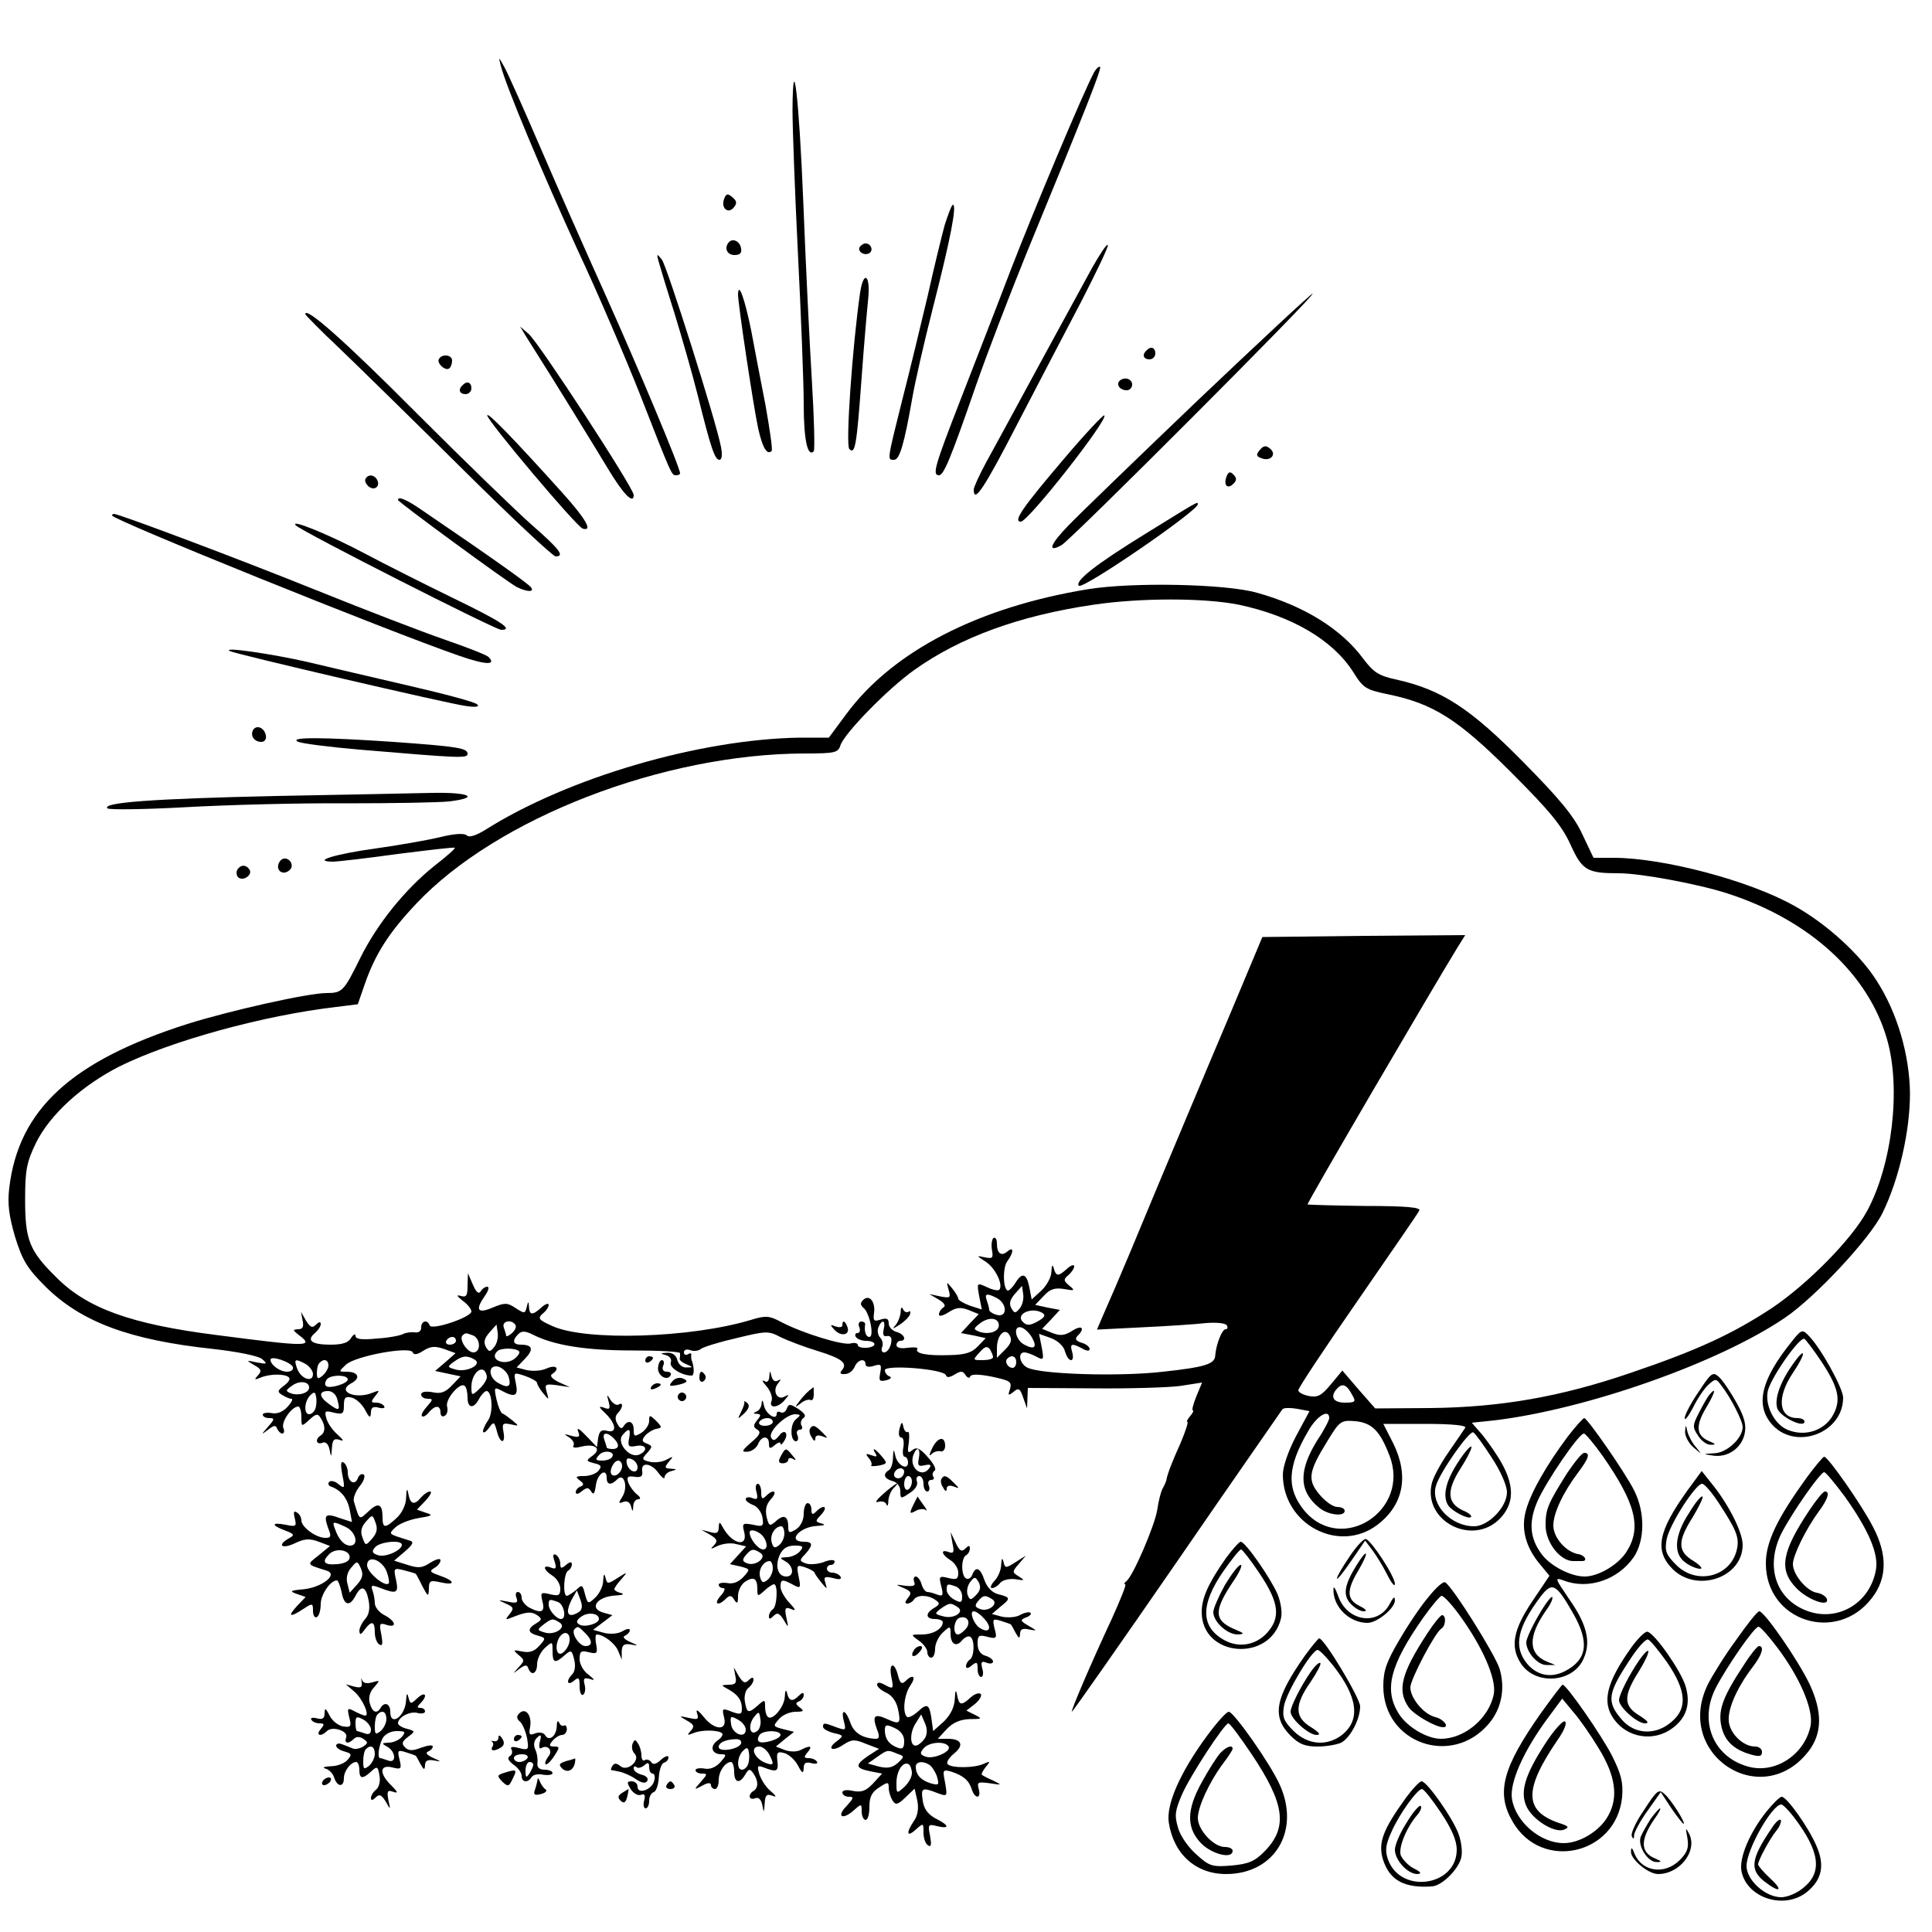 <?xml version="1.0" standalone="no"?>
<!DOCTYPE svg PUBLIC "-//W3C//DTD SVG 20010904//EN"
 "http://www.w3.org/TR/2001/REC-SVG-20010904/DTD/svg10.dtd">
<svg version="1.0" xmlns="http://www.w3.org/2000/svg"
 width="500pt" height="500pt" viewBox="0 0 500 500"
 preserveAspectRatio="xMidYMid meet">

<g transform="translate(0,500) scale(0.1,-0.1)"
fill="#000000" stroke="none">
<path d="M1296 4830 c14 -55 107 -276 198 -475 54 -115 126 -284 162 -375 84
-215 82 -210 94 -210 5 0 10 2 10 5 0 15 -108 272 -190 455 -51 113 -128 287
-171 387 -43 100 -85 194 -94 210 -15 27 -15 27 -9 3z"/>
<path d="M2831 4812 c-27 -50 -158 -362 -215 -510 -35 -92 -94 -243 -130 -336
-67 -172 -74 -196 -56 -196 12 0 29 39 96 233 30 86 89 239 130 340 160 389
195 479 191 484 -3 2 -10 -4 -16 -15z"/>
<path d="M2051 4715 c0 -44 6 -210 14 -370 8 -159 15 -335 15 -390 0 -93 10
-139 26 -123 3 4 1 87 -5 185 -6 98 -16 304 -22 458 -11 272 -27 408 -28 240z"/>
<path d="M1874 4485 c-9 -23 10 -40 25 -22 9 11 8 17 -4 27 -12 10 -16 9 -21
-5z"/>
<path d="M2445 4418 c-8 -29 -28 -111 -44 -183 -17 -71 -46 -193 -66 -270 -40
-160 -39 -155 -21 -155 14 0 26 40 47 160 6 36 30 142 54 236 45 176 62 264
51 264 -3 0 -12 -24 -21 -52z"/>
<path d="M1887 4374 c-14 -15 -6 -34 14 -34 14 0 19 5 17 17 -3 18 -20 27 -31
17z"/>
<path d="M2225 4361 c-7 -12 12 -24 25 -16 11 7 4 25 -10 25 -5 0 -11 -4 -15
-9z"/>
<path d="M2827 4308 c-19 -35 -81 -148 -138 -253 -56 -104 -118 -217 -136
-250 -18 -33 -33 -66 -33 -72 0 -38 28 5 113 170 52 100 127 244 167 320 39
76 70 141 67 143 -3 3 -20 -23 -40 -58z"/>
<path d="M1704 4325 c3 -11 21 -71 41 -134 19 -62 47 -159 61 -215 34 -137 44
-166 56 -166 6 0 8 12 4 33 -13 68 -140 468 -153 485 -13 16 -14 16 -9 -3z"/>
<path d="M2226 4243 c-20 -138 -38 -395 -28 -405 15 -15 19 7 32 187 6 83 14
174 17 203 6 60 -12 74 -21 15z"/>
<path d="M1910 4238 c0 -24 39 -285 52 -346 11 -50 23 -71 35 -59 3 3 -5 57
-16 119 -12 62 -29 149 -37 193 -16 79 -33 129 -34 93z"/>
<path d="M3102 3966 c-158 -151 -309 -297 -336 -325 -48 -49 -57 -73 -19 -52
23 12 661 651 650 651 -4 0 -136 -123 -295 -274z"/>
<path d="M790 4187 c0 -2 39 -42 88 -88 48 -46 191 -186 317 -311 127 -126
236 -228 243 -228 24 0 11 18 -60 80 -40 35 -174 165 -298 289 -189 190 -290
279 -290 258z"/>
<path d="M1361 4130 c85 -134 173 -278 210 -339 41 -69 69 -98 69 -72 0 18
-246 395 -272 417 l-22 19 15 -25z"/>
<path d="M2967 4093 c-12 -11 -8 -23 8 -23 8 0 15 7 15 15 0 16 -12 20 -23 8z"/>
<path d="M1136 4071 c-7 -11 18 -33 27 -24 4 3 7 12 7 20 0 15 -26 18 -34 4z"/>
<path d="M2897 4014 c-9 -10 2 -24 19 -24 8 0 14 7 14 15 0 15 -21 21 -33 9z"/>
<path d="M1197 4003 c-12 -11 -8 -23 8 -23 8 0 15 7 15 15 0 16 -12 20 -23 8z"/>
<path d="M1261 3925 c0 -14 231 -288 247 -293 27 -8 9 24 -52 92 -127 141
-195 211 -195 201z"/>
<path d="M2753 3812 c-108 -127 -132 -162 -111 -162 19 0 227 265 216 275 -2
3 -50 -48 -105 -113z"/>
<path d="M3260 3835 c-10 -12 -9 -16 5 -21 23 -9 40 10 22 25 -11 9 -17 8 -27
-4z"/>
<path d="M3174 3766 c-8 -22 3 -33 18 -18 9 9 9 15 0 24 -9 9 -13 7 -18 -6z"/>
<path d="M946 3761 c-3 -5 1 -14 8 -20 16 -13 32 2 21 19 -8 12 -22 13 -29 1z"/>
<path d="M1030 3706 c0 -5 281 -211 307 -225 26 -13 46 -14 38 -2 -5 9 -107
81 -279 198 -43 30 -66 40 -66 29z"/>
<path d="M2965 3619 c-130 -80 -184 -123 -173 -135 11 -10 308 194 308 211 0
8 1 8 -135 -76z"/>
<path d="M290 3666 c0 -11 713 -299 898 -363 69 -24 98 -25 76 -3 -5 5 -56 25
-114 45 -58 20 -206 77 -330 127 -198 80 -512 198 -525 198 -3 0 -5 -2 -5 -4z"/>
<path d="M766 3640 c16 -16 516 -270 531 -270 33 0 2 21 -124 82 -76 37 -179
89 -228 115 -94 50 -198 92 -179 73z"/>
<path d="M2815 3475 c-282 -46 -504 -160 -624 -322 l-46 -62 -75 0 c-259 -4
-599 -103 -813 -238 -26 -16 -43 -21 -49 -15 -6 6 -31 5 -71 -5 -34 -8 -109
-21 -166 -29 -102 -14 -165 -33 -111 -34 14 0 90 9 170 20 79 10 146 18 147
16 2 -2 -22 -23 -53 -47 -76 -61 -148 -150 -192 -239 -42 -85 -46 -90 -87 -90
-48 0 -252 -46 -360 -80 -301 -96 -437 -222 -461 -424 -5 -41 -1 -72 15 -127
19 -61 31 -81 79 -129 92 -91 217 -138 433 -161 63 -7 117 -18 127 -26 15 -13
14 -14 -13 -9 -29 6 -29 6 -7 -7 18 -10 20 -15 10 -26 -11 -12 -10 -13 7 -6
24 10 64 10 73 0 4 -4 -2 -13 -13 -21 -17 -13 -18 -16 -5 -24 8 -5 19 -10 24
-10 5 0 1 -9 -10 -21 -12 -13 -27 -19 -41 -16 -13 2 -23 0 -23 -4 0 -5 7 -9
17 -9 14 0 14 -3 -3 -22 -19 -22 -19 -22 0 -8 15 12 20 12 23 3 3 -7 9 -13 14
-13 4 0 6 7 2 15 -5 16 22 55 39 55 4 0 8 -12 8 -27 0 -26 0 -26 21 -7 17 16
22 16 29 4 13 -20 12 -37 0 -45 -15 -9 -12 -25 4 -19 9 4 16 -3 19 -18 4 -21
4 -20 6 4 1 21 5 26 19 22 13 -5 12 -2 -4 13 -12 10 -25 28 -29 41 -6 21 -4
22 19 16 23 -5 26 -3 26 19 0 20 4 24 20 20 12 -3 27 -17 35 -32 11 -21 14
-22 15 -7 0 13 5 17 20 13 11 -3 18 -1 14 4 -3 5 -12 9 -21 9 -13 0 -14 2 -2
17 12 15 12 16 -6 9 -45 -19 -95 3 -56 24 25 13 19 30 -12 30 -21 0 -21 0 -2
18 24 23 168 49 173 32 3 -7 12 -6 27 4 19 12 30 13 54 5 l30 -11 -26 -23 -27
-23 33 -7 33 -7 -22 -23 c-17 -18 -29 -23 -51 -18 -18 3 -29 1 -29 -6 0 -6 7
-11 17 -11 14 0 14 -2 -2 -20 -10 -11 -16 -22 -13 -25 3 -3 11 1 18 10 16 19
30 19 30 -1 0 -8 5 -12 11 -8 6 3 9 14 6 24 -5 20 35 65 46 53 4 -3 7 -17 7
-30 0 -28 16 -30 30 -3 6 11 15 20 19 20 15 0 18 -57 4 -76 -7 -10 -13 -23
-13 -28 0 -6 7 -3 15 8 13 18 14 17 21 -8 8 -33 23 -34 17 -2 -4 22 -2 24 18
20 23 -5 23 -5 5 10 -10 8 -22 17 -26 18 -4 2 -11 18 -15 36 -7 32 -6 33 13
23 35 -19 44 -14 37 19 -6 29 -6 29 24 19 17 -6 31 -14 31 -18 0 -4 7 -16 16
-27 15 -18 15 -18 9 3 -6 21 -4 22 27 18 l33 -5 -29 13 c-18 9 -24 17 -17 21
21 14 11 25 -13 15 -14 -7 -37 -8 -52 -5 l-27 7 22 23 c23 24 19 36 -11 36
-21 0 -23 11 -7 27 9 9 18 9 38 -1 55 -28 138 -41 259 -41 67 0 122 -3 122 -7
0 -5 0 -11 -1 -15 0 -4 8 -10 18 -14 17 -7 17 -8 0 -8 -11 -1 -21 8 -24 19 -3
13 -13 20 -27 19 -18 -1 -18 -2 -3 -6 11 -3 16 -11 13 -19 -5 -13 28 -34 54
-34 7 0 7 22 0 40 -1 3 -2 9 -1 13 1 5 -3 6 -9 2 -5 -3 -10 -1 -10 5 0 7 7 9
16 6 9 -4 22 -2 28 3 6 5 48 18 92 28 78 19 83 19 115 2 19 -9 61 -25 94 -35
65 -20 79 -32 64 -50 -7 -8 -4 -11 8 -10 10 0 21 9 25 19 8 19 28 23 28 6 0
-6 9 -8 21 -4 19 6 21 4 17 -18 -4 -21 -2 -23 16 -19 11 3 15 7 8 10 -6 2 -12
9 -12 16 0 15 153 3 158 -13 2 -7 10 -6 23 2 16 10 21 9 28 -2 5 -7 10 -9 12
-3 3 6 22 6 57 -1 46 -10 51 -13 46 -31 -6 -18 -5 -19 9 -8 13 11 17 9 25 -15
l10 -28 1 27 1 26 168 -1 c92 -1 193 2 225 6 l58 9 -15 -36 c-8 -20 -12 -36
-9 -36 3 0 0 -7 -7 -15 -7 -8 -10 -15 -7 -15 3 0 -5 -24 -17 -53 -23 -51 -34
-80 -37 -95 0 -4 -5 -15 -10 -24 -5 -9 -11 -34 -14 -55 -6 -40 -63 -173 -80
-185 -5 -4 -7 -8 -3 -8 4 0 -12 -39 -34 -88 -56 -120 -108 -242 -104 -242 2 0
124 174 271 387 147 214 271 391 274 396 4 4 21 4 38 1 l32 -6 -35 -65 c-20
-38 -34 -79 -34 -99 0 -129 145 -206 245 -130 68 52 82 128 40 212 -14 27 -25
49 -25 49 0 0 49 0 109 0 70 0 107 -4 103 -10 -3 -5 -23 -34 -43 -63 -21 -30
-41 -67 -44 -83 -21 -96 105 -161 176 -90 40 41 39 90 -2 157 -17 27 -40 59
-51 70 l-19 22 58 6 c240 29 581 149 753 266 79 54 220 205 252 271 43 88 71
212 71 309 -1 100 -33 210 -87 293 -43 68 -131 148 -213 193 -115 65 -339 124
-467 124 l-52 0 -29 61 c-21 46 -59 92 -154 188 -136 138 -210 186 -326 212
-47 10 -60 19 -86 53 -57 78 -154 138 -276 172 -81 23 -322 28 -438 9z m391
-40 c137 -29 243 -91 296 -174 26 -42 33 -46 91 -58 116 -24 180 -64 318 -202
100 -100 132 -139 154 -188 30 -66 43 -73 125 -73 56 0 206 -28 280 -52 214
-69 366 -209 414 -379 36 -126 13 -323 -52 -443 -40 -74 -154 -189 -246 -251
-102 -67 -192 -109 -366 -168 -181 -62 -336 -89 -518 -91 l-143 -1 -43 49 -42
49 -30 -36 c-24 -29 -34 -34 -56 -30 -16 3 -28 10 -28 15 0 6 69 110 153 231
84 122 157 227 160 234 5 8 -31 12 -140 12 -81 1 -148 3 -149 4 -3 2 320 554
388 665 l20 32 -262 -2 -263 -3 -88 -210 c-49 -115 -130 -309 -181 -430 -50
-121 -100 -240 -111 -265 -11 -25 -26 -60 -34 -78 l-14 -33 118 6 c65 3 139 8
165 11 26 2 49 0 53 -6 3 -5 2 -10 -3 -10 -10 0 -25 -41 -27 -68 -1 -22 -25
-30 -135 -42 -111 -13 -319 -7 -352 11 -19 10 -25 39 -7 39 6 0 20 -5 31 -11
19 -10 20 -9 14 24 l-7 35 31 -11 c18 -7 33 -21 36 -34 4 -13 10 -23 16 -23 5
0 6 9 3 20 -7 23 -2 25 26 10 12 -7 19 -7 19 -1 0 5 -9 13 -21 16 -15 5 -18
10 -10 18 20 20 11 29 -14 13 -19 -12 -30 -14 -51 -6 l-27 11 23 24 23 25 -32
6 -32 7 22 23 c16 18 29 22 53 18 28 -5 29 -4 13 9 -15 13 -15 16 -2 27 8 7
15 17 15 23 0 5 -8 3 -18 -6 -23 -21 -29 -21 -35 1 -3 11 -5 8 -6 -9 0 -14
-12 -36 -26 -49 l-25 -23 -6 31 c-7 37 -19 40 -36 12 -7 -11 -16 -20 -19 -20
-13 0 -15 59 -2 76 17 23 17 40 0 25 -16 -13 -27 -5 -27 21 0 11 -4 17 -9 14
-4 -3 -6 -17 -4 -30 4 -22 2 -24 -18 -20 -23 5 -23 5 3 -12 25 -17 45 -60 34
-72 -3 -3 -18 0 -32 7 -26 12 -26 11 -20 -23 l7 -35 -31 10 c-16 6 -30 14 -30
18 0 4 -7 16 -16 27 -15 18 -15 18 -9 -4 6 -21 4 -22 -22 -17 l-28 6 24 -14
c15 -9 20 -17 12 -21 -6 -4 -11 -12 -11 -18 0 -6 11 -3 25 6 19 12 30 14 51 6
l27 -11 -23 -24 -23 -25 32 -6 32 -7 -20 -21 c-16 -17 -33 -22 -73 -23 -59 -2
-91 4 -84 16 3 4 -8 5 -25 3 -17 -3 -29 0 -29 7 0 6 5 11 10 11 18 0 10 18
-10 23 -11 3 -20 13 -20 22 0 12 -5 15 -21 10 -17 -6 -20 -3 -17 17 4 29 -12
49 -28 34 -8 -8 -8 -13 1 -21 16 -13 28 -75 15 -75 -9 0 -14 14 -11 33 0 4 -4
7 -10 7 -6 0 -9 -7 -5 -15 3 -8 1 -15 -5 -15 -6 0 -7 -5 -4 -10 3 -5 15 -10
25 -10 28 0 32 -15 4 -18 -13 -1 -24 2 -24 7 0 5 -9 7 -19 4 -21 -5 -125 27
-180 56 -30 16 -39 17 -78 5 -156 -47 -427 -55 -513 -16 -36 16 -39 20 -26 32
9 7 16 17 16 23 0 5 -8 3 -18 -6 -24 -22 -32 -21 -33 1 -1 16 -2 15 -6 -1 -4
-17 -6 -17 -29 -2 -21 14 -28 14 -59 1 -40 -17 -46 -6 -19 32 8 12 11 22 5 22
-5 0 -13 -5 -17 -12 -5 -8 -12 -2 -20 17 l-13 30 -1 -32 c0 -26 -3 -31 -17
-27 -13 4 -11 0 4 -12 13 -9 23 -22 23 -28 0 -15 -104 -50 -108 -36 -6 16 -22
12 -22 -6 0 -9 -7 -14 -17 -12 -10 1 -23 -1 -29 -4 -6 -4 -36 -10 -67 -12 -41
-4 -57 -2 -57 7 0 6 -5 4 -11 -5 -7 -13 -23 -18 -54 -18 -48 0 -63 11 -40 30
8 7 15 17 15 23 0 7 -4 7 -12 -1 -10 -10 -15 -7 -26 10 l-13 23 4 -22 c4 -17
0 -23 -11 -23 -15 -1 -15 -2 0 -14 43 -32 26 -32 -212 -1 -221 28 -335 69
-415 150 -69 68 -80 96 -80 200 0 78 4 97 28 147 36 73 118 148 216 198 133
66 372 132 561 154 l56 7 18 52 c27 78 63 134 133 208 209 222 639 388 1005
389 79 0 87 2 93 21 10 31 122 146 191 195 119 85 273 141 464 169 121 18 287
18 376 0z m-567 -1821 c-11 -14 -14 -13 -22 1 -6 12 -3 22 10 37 l18 20 3 -21
c2 -12 -2 -29 -9 -37z m-58 26 c26 -15 26 -50 -1 -43 -11 3 -20 9 -20 13 0 5
-3 15 -6 24 -7 19 0 20 27 6z m117 -38 c9 -6 5 -12 -13 -22 -20 -11 -28 -11
-38 -1 -20 20 23 40 51 23z m-113 -32 c0 -17 -28 -25 -52 -16 -14 6 -14 8 3
21 23 18 49 15 49 -5z m-1251 1 c3 -5 -1 -14 -9 -21 -8 -7 -15 -10 -15 -7 0 3
-3 12 -6 21 -7 17 20 23 30 7z m953 -11 c-3 -13 -1 -19 7 -18 6 2 12 -1 13 -7
1 -17 -9 -35 -19 -35 -6 0 -8 6 -5 14 3 7 1 18 -5 24 -6 6 -8 18 -5 26 9 23
20 20 14 -4z m-1008 -46 c-11 -14 -14 -13 -22 1 -6 12 -3 22 10 37 l18 20 3
-21 c2 -12 -2 -29 -9 -37z m1392 24 c14 -25 6 -32 -20 -18 -25 13 -30 53 -6
44 9 -4 20 -15 26 -26z m-70 -31 l-21 -21 0 25 c0 34 21 55 33 33 7 -12 3 -22
-12 -37z m-1377 37 c20 -8 21 -44 1 -44 -16 0 -38 34 -28 44 8 7 8 7 27 0z
m-44 -14 c0 -5 -7 -10 -16 -10 -8 0 -12 5 -9 10 3 6 10 10 16 10 5 0 9 -4 9
-10z m1390 -42 c0 -5 -12 -8 -27 -8 -26 0 -26 0 -8 20 14 16 20 17 27 8 4 -7
8 -16 8 -20z m-1227 15 c4 -3 -2 -12 -12 -20 -27 -19 -66 -1 -44 20 8 9 48 9
56 0z m-585 -41 c2 -7 -5 -12 -15 -12 -19 0 -43 18 -43 31 0 12 53 -6 58 -19z
m471 19 c20 -13 -23 -34 -51 -25 -21 6 -21 7 -3 20 22 16 34 17 54 5z m1401
-6 c0 -8 -4 -15 -9 -15 -13 0 -22 16 -14 24 11 11 23 6 23 -9z m-1839 -5 c10
-6 19 -18 19 -26 0 -23 -31 -13 -41 14 -9 25 -6 27 22 12z m59 -4 c0 -7 -7
-19 -15 -26 -12 -10 -15 -9 -15 7 0 11 3 23 7 26 11 12 23 8 23 -7z m466 -28
c8 -26 0 -32 -25 -18 -28 14 -29 50 -1 43 10 -3 22 -14 26 -25z m-56 -2 c0 -7
-9 -21 -20 -31 -19 -18 -20 -17 -20 6 0 27 18 51 32 43 4 -3 8 -11 8 -18z
m-360 -6 c0 -11 -48 -25 -56 -17 -4 3 -3 10 1 16 8 14 55 14 55 1z m-100 -21
c0 -14 -27 -22 -47 -15 -15 6 -14 8 3 20 19 14 44 11 44 -5z m2700 -20 c10
-17 7 -19 -20 -19 -31 0 -39 17 -18 38 13 13 24 8 38 -19z m-2684 -35 c-3 -8
-10 -14 -16 -14 -14 0 -13 33 3 49 10 10 13 9 15 -4 2 -9 1 -23 -2 -31z m57
24 c8 -29 5 -31 -21 -12 -27 19 -28 34 -3 34 11 0 21 -9 24 -22z m2567 -48 c0
-5 -13 -31 -30 -56 -50 -80 -49 -133 4 -176 23 -19 66 -24 66 -8 0 6 -9 10
-19 10 -11 0 -31 14 -46 32 -32 38 -29 59 20 138 32 53 36 55 72 52 43 -4 64
-24 89 -89 55 -142 -123 -257 -220 -143 -47 57 -45 114 10 207 22 39 54 58 54
33z m421 -103 c23 -35 39 -72 39 -89 0 -38 -48 -88 -85 -88 -60 0 -113 56 -99
104 9 34 87 145 97 139 5 -3 27 -33 48 -66z"/>
<path d="M2331 1605 c-1 -12 -7 -27 -13 -34 -10 -11 -8 -11 9 0 13 8 25 20 28
27 2 7 1 11 -4 7 -5 -3 -12 1 -14 7 -3 7 -6 4 -6 -7z"/>
<path d="M2180 1570 c0 -5 -8 -6 -17 -3 -15 6 -16 5 -3 -9 17 -18 41 -13 33 8
-6 16 -13 19 -13 4z"/>
<path d="M3771 1212 c-30 -47 -38 -85 -23 -108 10 -15 52 -37 59 -30 3 3 -6
11 -21 17 -41 19 -43 51 -6 109 18 28 30 53 28 56 -3 3 -20 -17 -37 -44z"/>
<path d="M595 3315 c15 -8 565 -136 610 -142 26 -4 37 -2 30 4 -5 6 -84 27
-175 48 -91 21 -210 49 -265 62 -92 21 -223 40 -200 28z"/>
<path d="M655 3111 c-8 -15 3 -31 21 -31 9 0 14 7 12 17 -4 20 -24 28 -33 14z"/>
<path d="M770 3081 c8 -5 80 -14 160 -21 261 -22 280 -23 280 -11 0 15 -25 19
-192 31 -178 12 -269 13 -248 1z"/>
<path d="M715 2940 c-321 -7 -452 -17 -437 -32 4 -4 93 -3 203 3 107 6 293 11
414 10 121 0 241 2 268 5 81 10 52 24 -45 22 -51 -1 -232 -5 -403 -8z"/>
<path d="M727 2774 c-14 -14 -7 -35 11 -32 9 2 17 10 17 17 0 16 -18 25 -28
15z"/>
<path d="M614 2749 c-3 -6 -2 -15 2 -19 12 -12 38 5 30 19 -9 14 -23 14 -32 0z"/>
<path d="M4633 1523 c-74 -93 -90 -157 -50 -206 59 -73 187 -28 187 66 0 24
-58 129 -89 160 -17 18 -19 17 -48 -20z m81 -47 c46 -70 52 -102 27 -143 -23
-36 -70 -51 -113 -34 -35 13 -61 63 -53 101 8 35 83 142 95 135 4 -3 24 -29
44 -59z"/>
<path d="M4641 1471 c-34 -47 -50 -93 -41 -117 9 -22 70 -51 70 -33 0 5 -8 9
-18 9 -49 0 -55 53 -12 117 34 50 35 72 1 24z"/>
<path d="M1670 1479 c0 -5 5 -7 10 -4 6 3 10 8 10 11 0 2 -4 4 -10 4 -5 0 -10
-5 -10 -11z"/>
<path d="M1703 1461 c-2 -21 23 -36 32 -21 4 6 -1 10 -9 10 -10 0 -13 6 -10
15 4 8 2 15 -3 15 -5 0 -9 -9 -10 -19z"/>
<path d="M1810 1434 c0 -8 5 -12 10 -9 6 4 8 11 5 16 -9 14 -15 11 -15 -7z"/>
<path d="M1991 1437 c-1 -12 -6 -16 -13 -11 -7 4 -5 -2 6 -14 10 -12 16 -28
13 -37 -9 -21 17 -19 34 2 12 14 12 15 0 9 -19 -12 -33 14 -18 33 9 11 9 13 0
8 -7 -4 -13 0 -16 10 -4 17 -5 17 -6 0z"/>
<path d="M4396 1398 c-20 -29 -36 -60 -36 -68 0 -8 9 4 21 26 11 23 29 50 40
60 19 17 20 17 34 -2 23 -29 55 -91 55 -107 0 -29 -41 -67 -73 -68 -31 -2 -31
-2 -4 -6 38 -6 74 19 82 56 5 23 0 43 -21 81 -15 27 -35 57 -45 66 -16 15 -20
12 -53 -38z"/>
<path d="M1740 1425 c-10 -12 -8 -13 10 -10 29 6 34 11 16 18 -8 3 -20 0 -26
-8z"/>
<path d="M1685 1410 c-3 -6 1 -7 9 -4 18 7 21 14 7 14 -6 0 -13 -4 -16 -10z"/>
<path d="M2095 1402 c-5 -4 -17 -16 -25 -27 -14 -18 -14 -19 2 -7 9 8 21 11
25 9 5 -3 9 3 9 14 0 10 0 19 -1 19 0 0 -4 -4 -10 -8z"/>
<path d="M1756 1391 c-4 -5 -2 -12 3 -15 5 -4 12 -2 15 3 4 5 2 12 -3 15 -5 4
-12 2 -15 -3z"/>
<path d="M4422 1388 c-5 -7 -17 -28 -26 -46 -16 -31 -16 -36 -1 -58 8 -13 23
-24 33 -23 13 0 13 2 -4 9 -34 14 -37 39 -9 86 25 42 28 58 7 32z"/>
<path d="M1575 1373 c5 -19 3 -22 -12 -16 -15 5 -14 2 5 -16 27 -27 29 -51 3
-44 -15 4 -20 -1 -23 -19 l-3 -23 -28 29 c-17 18 -25 23 -21 12 6 -15 3 -17
-17 -12 -20 6 -21 5 -6 -4 9 -6 15 -16 11 -21 -3 -6 4 -7 20 -3 36 9 54 -5 30
-23 -18 -13 -18 -14 4 -20 18 -4 20 -8 11 -19 -6 -8 -23 -14 -38 -14 -21 0
-23 -2 -11 -11 11 -8 12 -12 3 -16 -7 -2 -13 -9 -13 -15 0 -6 7 -5 16 3 13 10
17 10 24 -1 6 -10 9 -5 12 15 3 30 28 48 28 21 0 -19 11 -21 28 -4 17 17 28
-20 13 -45 -11 -17 -11 -19 2 -14 10 4 17 -1 20 -11 4 -16 5 -15 6 1 0 9 6 17
13 17 7 0 6 5 -4 13 -8 6 -18 20 -22 30 -5 15 -1 18 17 15 16 -2 21 1 19 15
-4 24 24 21 42 -5 9 -12 16 -17 16 -11 0 6 8 14 18 16 15 4 15 5 -2 6 -16 1
-17 3 -5 18 13 15 12 15 -7 5 -11 -6 -31 -8 -43 -5 -20 5 -21 7 -6 23 14 16
14 18 -1 24 -13 5 -14 9 -4 21 6 7 19 15 28 17 16 3 16 4 0 21 -17 16 -18 16
-18 -1 0 -9 -9 -23 -20 -30 -18 -11 -20 -10 -20 8 0 22 -15 27 -26 9 -5 -8
-10 -6 -16 6 -7 11 -6 21 1 28 13 13 15 30 2 22 -6 -3 -15 3 -21 12 -10 16
-10 15 -5 -4z m53 -96 c-4 -20 -1 -23 19 -19 27 5 31 -13 6 -23 -25 -9 -58 32
-42 51 17 20 22 17 17 -9z m-40 1 c16 -16 15 -28 -3 -28 -8 0 -15 2 -15 4 0 2
-3 11 -6 20 -7 19 7 21 24 4z m-4 -49 c-3 -5 -14 -9 -26 -9 -17 0 -18 3 -8 14
12 15 44 10 34 -5z m66 -26 c0 -20 -24 -11 -28 10 -2 12 1 15 12 11 9 -3 16
-13 16 -21z m-40 3 c0 -16 -18 -31 -27 -22 -8 8 5 36 17 36 5 0 10 -6 10 -14z"/>
<path d="M1926 1372 c2 -2 -2 -14 -8 -26 -10 -20 -10 -20 8 -4 12 12 15 21 8
27 -6 5 -9 6 -8 3z"/>
<path d="M1971 1368 c0 -9 -7 -19 -13 -21 -10 -4 -9 -6 1 -6 11 -1 11 -4 0
-17 -10 -13 -10 -17 1 -24 10 -6 7 -14 -16 -33 -25 -22 -26 -25 -9 -24 11 1
23 10 27 20 9 22 28 22 28 1 0 -14 3 -14 15 -4 8 7 15 9 15 4 0 -5 4 -2 9 6
14 21 1 34 -13 14 -10 -12 -15 -14 -20 -5 -10 15 38 61 62 61 15 -1 15 -2 2
-13 -16 -12 -15 -57 0 -57 5 0 7 7 4 15 -4 8 -1 15 6 15 6 0 8 5 4 11 -3 6 -1
15 5 19 8 5 4 12 -12 23 -22 14 -26 15 -31 1 -3 -8 -10 -12 -16 -9 -5 3 -10 2
-10 -4 0 -19 -29 0 -33 22 -3 14 -5 16 -6 5z m29 -48 c0 -5 -9 -10 -21 -10
-11 0 -17 5 -14 10 3 6 13 10 21 10 8 0 14 -4 14 -10z"/>
<path d="M4058 1283 c-54 -72 -95 -143 -108 -189 -15 -49 -2 -98 36 -143 l24
-29 -45 -67 c-49 -73 -57 -117 -29 -160 38 -58 137 -50 163 14 19 43 7 89 -39
154 -36 53 -37 55 -14 47 64 -25 141 1 182 60 29 43 30 116 1 173 -23 46 -121
187 -129 187 -3 0 -22 -21 -42 -47z m89 -50 c86 -123 102 -186 63 -248 -21
-34 -73 -65 -109 -65 -35 0 -86 26 -109 55 -33 42 -37 85 -13 140 23 52 107
175 120 175 4 0 26 -26 48 -57z m-76 -408 c43 -75 37 -120 -21 -150 -37 -19
-74 -11 -100 22 -33 43 -23 91 37 171 30 39 40 34 84 -43z"/>
<path d="M4056 1188 c-51 -81 -56 -94 -56 -136 0 -44 38 -92 71 -92 11 0 21 0
24 0 15 0 6 16 -11 18 -32 6 -64 43 -64 74 0 32 25 85 64 137 28 37 32 51 16
51 -6 0 -25 -24 -44 -52z"/>
<path d="M3981 818 c-17 -29 -31 -60 -31 -68 0 -26 30 -60 53 -59 l22 0 -22 9
c-48 20 -49 65 -2 132 12 16 19 32 16 35 -3 2 -19 -19 -36 -49z"/>
<path d="M2328 1303 c-3 -13 -2 -23 4 -23 6 0 8 -11 6 -25 -3 -14 -1 -25 3
-25 5 0 9 -7 9 -15 0 -22 -28 -7 -33 18 -4 18 -5 17 -6 -5 0 -15 -5 -30 -11
-33 -16 -10 -12 -22 10 -28 12 -3 20 -14 20 -26 0 -20 1 -21 24 -5 15 9 22 21
19 30 -3 8 0 14 6 14 6 0 11 -9 11 -20 0 -11 4 -20 10 -20 5 0 7 7 4 15 -4 8
-1 15 6 15 6 0 9 4 5 9 -3 5 -1 12 4 15 5 3 -3 19 -18 35 -20 23 -29 27 -40
18 -12 -10 -13 -6 -9 20 2 18 1 30 -3 27 -4 -2 -9 4 -11 13 -3 15 -5 14 -10
-4z m50 -77 c-4 -19 -1 -22 15 -18 14 3 18 1 13 -6 -18 -30 -55 -1 -42 33 9
24 19 17 14 -9z m-38 -34 c0 -13 -12 -22 -22 -16 -10 6 -1 24 13 24 5 0 9 -4
9 -8z m20 -26 c0 -8 -4 -18 -10 -21 -5 -3 -10 3 -10 14 0 12 5 21 10 21 6 0
10 -6 10 -14z"/>
<path d="M2096 1302 c-2 -4 -1 -14 5 -22 5 -10 9 -11 9 -3 0 8 7 10 18 6 16
-6 16 -6 0 10 -19 19 -25 21 -32 9z"/>
<path d="M4361 1294 c0 -11 9 -29 22 -40 22 -19 22 -19 6 1 -10 11 -19 29 -22
40 -4 19 -5 19 -6 -1z"/>
<path d="M2412 1251 c-8 -17 -8 -21 -1 -14 6 6 17 9 23 7 6 -2 12 4 12 14 0
27 -20 23 -34 -7z"/>
<path d="M2021 1232 c-8 -14 -6 -19 5 -19 7 0 14 4 14 9 0 5 6 6 13 2 8 -5 8
-2 -2 9 -17 21 -18 21 -30 -1z"/>
<path d="M2266 1238 c5 -8 2 -9 -11 -4 -14 5 -16 4 -7 -7 7 -8 9 -16 7 -19 -3
-3 5 -3 19 -1 23 5 23 6 8 24 -18 21 -27 25 -16 7z"/>
<path d="M4675 1175 c-75 -104 -105 -165 -105 -221 0 -150 184 -209 275 -89
39 51 40 112 2 184 -28 55 -116 181 -126 181 -3 0 -24 -25 -46 -55z m100 -49
c61 -86 87 -147 80 -188 -16 -92 -108 -141 -190 -102 -73 34 -95 116 -54 197
28 54 100 157 110 157 4 0 28 -29 54 -64z"/>
<path d="M4683 1092 c-72 -108 -80 -154 -35 -201 29 -31 87 -52 80 -29 -3 7
-14 14 -26 16 -26 4 -62 47 -62 74 0 23 34 91 66 135 24 32 31 53 17 53 -5 0
-22 -21 -40 -48z"/>
<path d="M886 1183 c7 -35 6 -37 -10 -24 -9 8 -20 10 -24 6 -4 -4 -2 -10 4
-12 26 -9 43 -30 49 -60 l6 -32 -31 10 c-38 14 -43 9 -31 -25 9 -22 8 -26 -7
-26 -24 0 -62 28 -62 45 0 8 -5 17 -12 21 -8 5 -9 0 -5 -16 5 -20 3 -22 -24
-16 -37 7 -38 -1 -1 -15 24 -9 25 -12 10 -20 -32 -18 -19 -29 15 -13 25 12 38
13 62 4 l29 -11 -29 -24 c-32 -25 -33 -23 21 -40 30 -10 -13 -43 -60 -48 -35
-3 -38 -5 -18 -12 l23 -8 -22 -23 c-26 -28 -19 -31 16 -8 24 16 25 15 25 -5 0
-12 5 -19 10 -16 6 3 10 19 10 34 0 24 25 61 42 61 3 0 8 -13 12 -30 6 -35 21
-39 36 -10 15 29 27 25 34 -12 4 -21 1 -37 -9 -48 -8 -9 -15 -23 -15 -31 1
-11 4 -10 14 4 18 24 26 21 26 -7 0 -14 5 -28 12 -32 8 -5 9 2 5 25 -6 29 -5
32 13 26 28 -9 25 9 -5 25 -14 7 -25 21 -25 31 0 9 -3 25 -6 33 -5 14 -2 15
21 6 42 -16 47 -13 40 21 -7 31 -6 32 21 25 16 -4 29 -8 30 -9 1 -1 9 -15 17
-32 15 -28 16 -28 17 -7 0 21 3 23 30 17 39 -9 39 3 -1 17 -26 9 -29 12 -15
20 9 5 16 14 16 20 0 6 -11 3 -26 -6 -21 -14 -31 -15 -59 -6 l-35 11 28 24
c21 18 24 25 12 28 -57 18 -55 16 -37 34 9 9 36 20 59 24 37 6 40 8 20 14
l-23 8 22 23 c12 13 18 24 12 24 -6 0 -16 -7 -23 -15 -17 -21 -28 -19 -33 8
-3 17 -5 15 -6 -9 0 -18 -11 -40 -24 -52 -30 -28 -37 -28 -37 1 0 35 -11 40
-36 16 -25 -23 -23 -25 -38 25 -3 8 4 26 15 40 11 13 15 27 10 30 -5 3 -12 -1
-15 -10 -8 -20 -26 -9 -26 16 0 10 -5 22 -11 25 -7 5 -8 -5 -3 -32z m77 -165
c-17 -19 -17 -19 -25 3 -6 16 -3 27 9 41 17 19 17 19 25 -3 6 -16 3 -27 -9
-41z m-68 30 c26 -12 35 -48 11 -48 -15 0 -30 16 -39 43 -8 20 -6 21 28 5z
m145 -46 c0 -14 -42 -33 -61 -27 -16 5 -18 10 -8 21 12 14 69 20 69 6z m-135
-32 c0 -10 -12 -16 -32 -18 -35 -3 -41 6 -21 26 17 17 53 11 53 -8z m96 -38
c5 -14 7 -27 5 -30 -10 -10 -56 29 -56 47 0 28 39 15 51 -17z m-77 -33 l-19
-21 -6 24 c-4 14 0 30 10 41 15 18 16 18 25 -2 7 -16 4 -26 -10 -42z"/>
<path d="M4368 1144 c-77 -107 -87 -157 -39 -205 63 -62 181 -22 181 63 0 33
-38 108 -83 162 l-23 29 -36 -49z m79 -32 c47 -72 55 -91 48 -122 -16 -71
-104 -93 -157 -40 -26 26 -30 36 -25 65 6 37 75 145 92 145 6 0 24 -21 42 -48z"/>
<path d="M4371 1084 c-38 -58 -41 -106 -9 -128 12 -9 29 -16 38 -16 8 0 0 9
-17 20 -42 25 -42 51 -2 114 16 27 28 51 25 53 -3 3 -19 -16 -35 -43z"/>
<path d="M2436 1172 c-2 -4 -1 -14 5 -22 5 -10 9 -11 9 -3 0 8 7 10 18 6 16
-6 16 -6 0 10 -19 19 -25 21 -32 9z"/>
<path d="M1958 1138 c4 -17 2 -20 -11 -15 -10 4 -17 2 -17 -3 0 -5 9 -11 19
-15 10 -3 21 -17 24 -31 4 -24 2 -26 -24 -20 -27 5 -29 4 -23 -19 10 -40 -30
-32 -54 10 -10 18 -11 18 -12 2 0 -14 -5 -17 -22 -12 l-23 6 23 -13 c18 -11
20 -16 10 -27 -11 -11 -9 -11 9 -2 13 6 34 9 48 5 l26 -6 -21 -23 -21 -23 27
-6 c26 -7 26 -7 8 -27 -12 -13 -27 -19 -41 -16 -13 2 -23 0 -23 -4 0 -5 5 -9
12 -9 6 0 3 -9 -7 -20 -19 -21 -7 -28 13 -8 10 10 15 10 22 -2 8 -12 10 -10
10 10 0 14 9 31 19 37 22 14 31 8 31 -20 0 -19 1 -19 18 -4 10 10 22 17 25 17
11 0 8 -58 -3 -65 -5 -3 -10 -11 -10 -18 0 -8 3 -8 12 1 10 10 15 7 26 -10 13
-22 13 -22 7 6 -5 24 -3 28 12 22 14 -6 13 -2 -5 17 -12 13 -22 31 -22 40 0
20 4 21 32 6 20 -11 21 -9 15 20 -6 30 -5 32 16 25 12 -4 23 -10 25 -14 1 -4
10 -16 18 -26 15 -18 15 -18 10 0 -5 15 -2 17 20 12 17 -5 23 -3 19 4 -3 5
-13 10 -21 10 -8 0 -14 5 -14 10 0 6 5 10 10 10 6 0 10 4 10 9 0 5 -13 5 -29
-2 -15 -5 -36 -7 -46 -3 -16 6 -17 8 -1 24 21 24 20 32 -4 32 -44 0 -11 39 35
41 18 1 23 3 12 6 -18 5 -18 6 -1 24 18 20 6 27 -14 7 -9 -9 -12 -8 -12 5 0 9
-4 17 -10 17 -5 0 -10 -12 -10 -28 0 -16 -8 -32 -20 -40 -17 -10 -20 -10 -20
6 0 28 -11 34 -31 16 -17 -15 -19 -14 -25 10 -4 19 -1 33 11 46 19 21 7 28
-13 8 -9 -9 -12 -7 -12 10 0 12 -4 22 -9 22 -5 0 -7 -10 -3 -22z m72 -107 c0
-10 -6 -24 -14 -30 -11 -9 -15 -7 -19 8 -5 19 9 41 25 41 4 0 8 -8 8 -19z
m-64 1 c18 -12 25 -42 9 -42 -13 0 -35 28 -35 44 0 8 13 7 26 -2z m104 -47
c-7 -8 -22 -15 -34 -15 -19 -1 -19 -2 -3 -11 21 -12 23 -39 2 -39 -22 0 -30
27 -17 56 8 17 20 24 38 24 22 0 25 -2 14 -15z m-102 -4 c18 -11 -12 -35 -34
-27 -13 5 -14 9 -4 21 14 17 20 18 38 6z m32 -40 c0 -10 -6 -24 -14 -30 -11
-9 -15 -7 -19 8 -5 19 9 41 25 41 4 0 8 -8 8 -19z"/>
<path d="M2285 1133 c-16 -14 -22 -23 -13 -20 9 3 19 1 22 -6 2 -7 5 -3 5 9 1
11 6 25 13 32 23 23 3 12 -27 -15z"/>
<path d="M2363 1104 c-10 -21 -9 -23 7 -14 9 5 21 6 26 2 5 -4 2 2 -6 13 -8
11 -15 21 -15 22 0 1 -5 -9 -12 -23z"/>
<path d="M2465 1006 c5 -23 3 -27 -9 -23 -23 9 -20 -6 4 -21 11 -7 20 -21 20
-32 0 -17 -5 -19 -25 -14 -24 6 -26 5 -19 -21 6 -24 4 -27 -10 -22 -10 4 -21
7 -26 7 -5 0 -12 9 -15 20 -3 11 -10 20 -15 20 -5 0 -7 -6 -4 -14 4 -10 -2
-12 -23 -10 -27 4 -27 4 -4 -6 19 -8 21 -13 11 -25 -8 -10 -9 -15 -2 -15 6 0
14 5 17 10 8 13 36 13 55 0 13 -9 13 -12 -2 -21 -24 -14 -23 -29 2 -29 11 0
20 -4 20 -8 0 -17 -25 -32 -54 -32 -30 0 -30 0 -8 -16 12 -8 22 -22 22 -30 0
-8 5 -14 10 -14 6 0 10 11 10 23 0 13 9 32 20 42 19 18 20 17 20 -3 0 -27 15
-36 30 -17 7 8 16 12 21 9 12 -7 11 -51 -1 -59 -5 -3 -10 -11 -10 -17 0 -7 6
-6 15 2 13 10 15 9 15 -9 0 -11 4 -21 9 -21 5 0 7 10 3 22 -4 17 -2 20 11 15
10 -4 17 -2 17 3 0 5 -9 12 -20 15 -13 4 -20 15 -20 31 0 21 3 24 25 18 24 -6
26 -4 19 21 -6 25 -5 27 17 20 13 -4 24 -8 25 -9 1 0 6 -10 12 -21 9 -16 11
-17 12 -3 0 11 6 15 23 11 22 -4 22 -4 -2 10 -21 12 -21 15 -6 21 10 3 15 9
12 12 -3 3 -15 1 -26 -5 -11 -7 -33 -8 -48 -5 l-26 7 21 18 c28 22 28 25 -4
33 -16 4 -29 17 -36 36 -11 33 -23 38 -32 14 -3 -8 -10 -12 -16 -9 -13 8 -13
52 0 60 6 3 10 11 10 18 0 8 -3 8 -12 -1 -9 -9 -15 -6 -25 16 l-13 27 5 -29z
m61 -134 c-14 -14 -16 -14 -22 1 -3 10 0 24 7 33 11 14 13 14 22 -1 6 -12 4
-22 -7 -33z m-52 22 c9 -3 16 -15 16 -25 0 -17 -3 -18 -20 -9 -11 6 -20 17
-20 25 0 17 2 17 24 9z m94 -33 c18 -11 -10 -34 -32 -25 -13 5 -14 9 -5 20 13
16 19 17 37 5z m-90 -20 c20 -12 -9 -32 -37 -24 -23 6 -23 7 -6 20 22 15 25
16 43 4z m66 -27 c26 -25 18 -45 -10 -26 -14 10 -26 42 -14 42 5 0 16 -7 24
-16z m-44 -29 c-7 -8 -16 -15 -21 -15 -14 0 -11 38 4 43 20 7 31 -11 17 -28z"/>
<path d="M3493 972 c-18 -26 -33 -52 -33 -57 0 -5 16 15 36 44 l37 54 18 -24
c10 -13 28 -42 39 -64 11 -22 20 -33 20 -24 0 19 -60 111 -75 116 -5 2 -25
-19 -42 -45z"/>
<path d="M3173 968 c-45 -64 -63 -103 -63 -140 0 -117 177 -131 205 -17 4 15
0 42 -9 64 -18 41 -83 135 -95 135 -4 0 -21 -19 -38 -42z m86 -39 c52 -77 56
-116 19 -156 -28 -30 -70 -38 -107 -19 -64 34 -66 92 -4 181 21 30 41 55 45
55 3 0 25 -28 47 -61z"/>
<path d="M3170 898 c-16 -29 -30 -61 -30 -70 0 -25 36 -58 63 -58 19 1 18 3
-9 14 -53 23 -53 48 -2 124 16 23 24 42 19 42 -6 0 -24 -24 -41 -52z"/>
<path d="M1435 960 c6 -19 4 -22 -9 -17 -23 9 -20 -6 4 -21 11 -7 20 -22 20
-33 0 -18 -4 -20 -26 -15 -24 6 -26 5 -20 -19 7 -27 -3 -32 -35 -15 -10 6 -19
17 -19 25 0 8 -4 15 -10 15 -5 0 -7 -7 -3 -16 4 -12 0 -14 -23 -9 -27 5 -27 5
-5 -5 20 -9 22 -12 10 -27 -12 -15 -12 -16 6 -9 37 15 50 16 65 6 13 -9 13
-12 -2 -21 -24 -14 -23 -25 4 -32 21 -6 21 -7 4 -26 -13 -15 -26 -19 -45 -15
-23 5 -24 4 -9 -9 16 -13 16 -15 0 -32 -16 -18 -16 -18 2 -4 15 11 20 11 23 2
8 -22 23 -14 23 10 0 13 9 32 20 42 20 18 20 17 20 -8 0 -31 6 -33 31 -11 17
15 19 14 25 -11 4 -15 2 -31 -5 -38 -17 -17 -13 -31 4 -17 13 11 15 8 15 -14
0 -15 4 -25 9 -22 5 3 7 15 4 26 -4 16 -2 19 13 15 15 -5 14 -3 -3 11 -13 9
-23 27 -23 40 0 21 4 23 24 18 21 -5 23 -3 19 20 -3 14 -2 26 1 26 18 0 48
-23 56 -43 l9 -22 0 22 c1 16 6 20 24 17 20 -4 20 -3 -3 7 -15 7 -20 13 -12
16 6 3 12 9 12 14 0 5 -8 4 -18 -2 -11 -7 -31 -9 -48 -5 l-29 8 25 19 25 19
-22 6 c-41 11 -18 43 32 45 16 1 22 3 13 6 -10 2 -18 7 -18 10 0 4 8 15 18 26
17 20 17 20 -10 3 -25 -16 -27 -16 -31 1 -3 12 -5 10 -6 -8 0 -14 -10 -34 -21
-44 -18 -17 -19 -16 -26 9 -6 25 -8 26 -23 11 -10 -8 -21 -15 -24 -15 -11 0
-8 58 3 65 6 3 10 11 10 17 0 7 -6 6 -15 -2 -12 -10 -15 -10 -15 3 0 9 -5 19
-11 23 -8 4 -9 -1 -4 -16z m63 -132 c-29 -18 -37 -3 -17 35 l12 21 9 -24 c6
-16 5 -26 -4 -32z m-54 26 c16 -6 23 -44 8 -44 -12 0 -32 23 -32 37 0 15 2 15
24 7z m106 -44 c0 -12 -38 -23 -51 -14 -9 5 -7 11 5 20 18 13 46 9 46 -6z
m-102 -9 c20 -12 -12 -34 -38 -26 -20 6 -21 7 -3 21 21 16 24 16 41 5z m66
-27 c20 -19 20 -34 1 -34 -16 0 -38 34 -28 44 9 8 9 8 27 -10z m-45 -36 c-5
-10 -14 -18 -19 -18 -14 0 -12 34 2 48 17 17 30 -6 17 -30z"/>
<path d="M3510 948 c-31 -50 -35 -76 -15 -98 10 -11 25 -20 34 -20 10 0 7 5
-9 13 -35 17 -36 40 -5 92 30 51 25 62 -5 13z"/>
<path d="M2591 951 c0 -14 -8 -33 -18 -43 -9 -10 -11 -18 -6 -18 6 0 16 6 22
14 6 7 23 11 39 9 24 -4 25 -3 9 7 -18 11 -18 12 0 33 l18 21 -27 -17 c-25
-16 -27 -16 -31 1 -3 12 -5 9 -6 -7z"/>
<path d="M3697 867 c-20 -23 -54 -74 -76 -112 -33 -56 -41 -79 -41 -119 0
-147 177 -210 273 -97 33 39 43 91 28 142 -11 36 -121 212 -141 224 -5 3 -24
-14 -43 -38z m78 -44 c61 -83 98 -167 91 -207 -12 -62 -75 -116 -137 -116 -36
0 -88 31 -109 65 -39 62 -23 125 63 248 22 31 44 57 48 57 5 0 25 -21 44 -47z"/>
<path d="M3694 773 c-68 -104 -79 -148 -48 -192 14 -19 69 -51 89 -51 17 0 1
21 -20 26 -30 7 -65 49 -65 77 0 21 64 142 80 152 12 7 13 35 2 35 -4 0 -21
-21 -38 -47z"/>
<path d="M3451 888 c-2 -46 41 -88 88 -88 25 0 71 38 71 58 0 12 -4 9 -13 -8
-30 -59 -111 -47 -134 20 -7 19 -12 27 -12 18z"/>
<path d="M4494 757 c-29 -39 -61 -91 -73 -114 -92 -183 140 -335 262 -172 33
46 33 100 0 171 -31 64 -117 188 -130 188 -5 0 -31 -33 -59 -73z m105 -20 c59
-78 94 -160 87 -202 -15 -77 -94 -128 -165 -106 -88 26 -124 117 -81 202 29
56 100 159 111 159 5 0 26 -24 48 -53z"/>
<path d="M4513 691 c-53 -80 -66 -115 -59 -154 7 -40 31 -64 75 -77 24 -7 31
-6 31 6 0 8 -8 14 -18 14 -28 0 -60 28 -67 59 -7 31 17 89 61 147 24 31 31 54
16 54 -4 0 -22 -22 -39 -49z"/>
<path d="M4223 738 c-65 -91 -78 -142 -47 -186 35 -50 104 -61 153 -24 36 27
47 63 33 109 -12 39 -78 134 -98 140 -6 2 -24 -16 -41 -39z m92 -41 c49 -72
53 -118 11 -153 -41 -36 -97 -33 -130 7 -39 46 -36 67 27 161 18 27 37 47 42
45 6 -2 28 -29 50 -60z"/>
<path d="M4242 703 c-25 -36 -52 -89 -52 -103 0 -18 47 -60 67 -60 12 0 8 6
-14 20 -42 25 -42 51 -2 114 32 52 34 75 1 29z"/>
<path d="M3377 715 c-77 -109 -86 -157 -38 -206 23 -23 38 -29 71 -29 23 0 50
5 61 10 24 13 49 61 49 94 0 21 -93 176 -106 176 -2 0 -19 -20 -37 -45z m72
-24 c65 -82 73 -142 24 -181 -39 -30 -88 -26 -125 10 -26 26 -30 36 -25 65 6
35 72 145 87 145 5 0 22 -18 39 -39z"/>
<path d="M3392 673 c-25 -36 -52 -89 -52 -103 0 -18 47 -60 67 -60 12 0 8 6
-14 20 -43 26 -43 57 -2 116 17 25 29 48 26 50 -3 3 -14 -7 -25 -23z"/>
<path d="M2365 729 c-11 -17 1 -21 15 -4 8 9 8 15 2 15 -6 0 -14 -5 -17 -11z"/>
<path d="M2307 659 c6 -30 5 -31 -16 -20 -14 8 -21 8 -21 1 0 -6 11 -15 24
-21 15 -7 26 -23 30 -42 8 -38 5 -41 -28 -26 -33 15 -39 9 -27 -25 8 -19 7
-26 -2 -26 -34 1 -57 15 -66 41 -12 35 -26 39 -17 4 6 -23 5 -24 -20 -15 -31
12 -34 12 -34 1 0 -5 12 -12 27 -16 27 -6 27 -7 9 -21 -28 -20 -12 -29 17 -9
22 14 29 14 58 2 l34 -13 -28 -18 c-35 -24 -34 -32 5 -40 l31 -6 -23 -25 c-19
-20 -30 -24 -52 -20 -17 4 -28 2 -28 -4 0 -6 8 -11 17 -11 14 0 12 -4 -7 -25
-27 -28 -8 -36 22 -8 17 15 18 15 18 -5 0 -12 5 -22 10 -22 6 0 10 15 10 34 0
25 6 38 25 50 23 15 25 15 25 -1 0 -10 5 -25 10 -33 8 -12 13 -11 33 8 l24 23
7 -31 c4 -21 1 -39 -9 -53 -21 -31 -18 -43 5 -22 20 18 20 17 20 -8 0 -14 5
-29 12 -33 8 -5 9 2 5 25 -6 29 -5 31 18 25 34 -8 32 2 -4 20 -20 11 -30 25
-33 46 -5 33 -2 35 37 20 27 -10 27 -10 21 26 -7 34 -6 35 16 29 31 -10 46
-23 53 -46 8 -25 25 -25 18 1 -5 18 -2 19 28 15 33 -5 33 -5 9 7 -14 6 -27 13
-29 15 -2 1 2 10 10 20 13 15 12 16 -6 8 -24 -11 -82 -11 -92 -1 -5 4 2 16 15
27 28 22 21 39 -15 39 l-26 0 23 25 c16 17 35 25 59 26 33 0 34 1 14 11 l-22
11 22 17 c12 10 19 22 15 26 -5 4 -16 0 -26 -9 -24 -22 -30 -21 -35 6 -3 16
-5 13 -6 -10 -1 -21 -11 -41 -28 -58 l-28 -25 -3 22 c-6 48 -11 52 -36 29 -12
-11 -26 -18 -29 -14 -12 12 -7 58 9 81 16 23 7 31 -13 11 -9 -9 -14 -5 -19 15
-9 37 -25 33 -17 -5z m87 -157 c-6 -9 -15 -17 -21 -19 -18 -6 -20 30 -4 56
l15 24 10 -23 c6 -14 6 -27 0 -38z m-54 -8 c0 -18 -4 -22 -17 -17 -22 8 -33
23 -33 45 0 15 4 16 25 6 16 -7 25 -19 25 -34z m115 -14 c8 -13 -40 -34 -60
-26 -14 5 -15 9 -5 21 14 17 56 20 65 5z m-132 -19 c18 -6 18 -7 0 -24 -14
-12 -27 -14 -48 -9 l-29 8 24 17 c27 19 27 19 53 8z m37 -50 c0 -10 -9 -26
-20 -36 -20 -18 -20 -17 -20 11 0 31 17 57 32 48 4 -3 8 -13 8 -23z m46 21 c6
-4 15 -18 19 -30 6 -22 5 -23 -17 -17 -25 8 -38 22 -38 43 0 13 19 16 36 4z"/>
<path d="M1903 663 c4 -18 1 -23 -16 -23 -22 -1 -22 -1 -2 -12 25 -14 35 -28
35 -50 0 -15 -4 -16 -26 -8 -25 10 -26 9 -20 -15 9 -35 -25 -34 -54 3 -14 17
-20 20 -16 8 5 -16 2 -17 -21 -12 -27 6 -27 6 -5 -7 18 -10 20 -15 10 -26 -11
-12 -10 -13 7 -6 22 9 65 8 74 -1 3 -3 -2 -12 -13 -19 -20 -15 -14 -35 11 -35
14 0 13 -3 -3 -21 -12 -13 -27 -19 -41 -16 -13 2 -23 0 -23 -4 0 -5 7 -9 17
-9 14 0 14 -2 -3 -21 -19 -22 -19 -22 4 -10 14 8 22 8 22 1 0 -5 5 -10 10 -10
6 0 10 10 10 23 0 23 17 47 32 47 4 0 8 -11 8 -25 0 -29 14 -33 29 -7 9 15 12
15 21 2 13 -19 13 -37 0 -45 -15 -9 -12 -25 4 -19 9 4 16 -3 19 -18 4 -21 4
-20 6 4 1 22 5 26 19 21 13 -5 12 -2 -5 13 -12 10 -24 30 -28 43 -6 21 -5 23
11 17 34 -13 39 -11 36 16 -3 23 0 26 18 21 11 -3 27 -17 35 -32 11 -21 14
-22 15 -7 0 13 5 17 20 13 11 -3 18 -1 14 4 -3 5 -12 9 -21 9 -13 0 -13 3 -3
15 14 17 7 19 -18 6 -10 -5 -27 -5 -41 0 l-23 9 23 19 24 19 -28 7 c-27 7 -27
8 -11 26 9 11 29 19 43 19 21 0 23 2 11 11 -11 8 -12 12 -2 16 6 2 12 10 12
16 0 8 -4 7 -12 -1 -17 -17 -26 -15 -31 6 -3 11 -5 8 -6 -9 -1 -27 -33 -64
-44 -52 -4 3 -7 15 -7 26 0 19 -1 19 -18 4 -25 -22 -29 -21 -34 8 -3 14 1 30
8 36 8 6 14 16 14 22 0 7 -4 7 -12 -1 -10 -10 -15 -7 -26 10 l-13 23 4 -22z
m55 -144 c-18 -12 -23 17 -6 38 12 15 13 14 16 -7 2 -12 -2 -27 -10 -31z m-28
5 c0 -25 -35 -12 -38 14 -3 21 -1 22 17 12 12 -6 21 -18 21 -26z m90 -14 c0
-11 -48 -25 -56 -17 -4 3 -3 10 1 16 8 14 55 14 55 1z m-102 -22 c-5 -15 -58
-24 -58 -9 0 11 17 19 43 20 11 1 17 -4 15 -11z m18 -54 c-3 -8 -10 -14 -16
-14 -14 0 -13 33 3 49 10 10 13 9 15 -4 2 -9 1 -23 -2 -31z m54 27 c14 -27 13
-31 -7 -24 -31 11 -44 43 -18 43 8 0 19 -9 25 -19z"/>
<path d="M936 647 c2 -14 -2 -16 -19 -12 l-22 6 21 -18 c21 -17 42 -63 29 -63
-3 0 -16 5 -27 11 -19 10 -20 9 -14 -16 6 -23 4 -26 -16 -23 -12 2 -28 14 -35
28 -10 20 -13 21 -13 6 0 -13 -5 -17 -20 -13 -11 3 -18 1 -14 -4 3 -5 12 -9
21 -9 13 0 13 -3 3 -15 -14 -16 0 -21 16 -5 14 14 56 0 50 -16 -6 -16 5 -19
20 -4 6 6 15 6 24 0 13 -9 13 -11 0 -20 -8 -5 -21 -8 -27 -5 -7 3 -20 8 -28
11 -8 3 -15 2 -15 -4 0 -5 10 -12 22 -15 18 -5 19 -8 8 -21 -7 -9 -27 -17 -44
-17 -17 -1 -23 -3 -14 -6 9 -2 20 -13 23 -24 8 -24 25 -25 25 -1 0 19 18 42
32 42 4 0 8 -9 8 -20 0 -24 8 -25 30 -5 16 15 18 14 22 -10 3 -14 -1 -30 -8
-36 -8 -6 -14 -16 -14 -22 0 -7 4 -7 12 1 10 10 15 7 26 -10 13 -23 13 -23 7
4 -4 23 -2 26 12 21 14 -5 13 -1 -4 16 -32 31 -31 55 2 47 23 -6 25 -4 19 20
-6 24 -5 26 17 19 13 -4 24 -8 25 -9 1 0 6 -10 12 -21 9 -16 11 -17 12 -3 0
11 7 15 23 12 20 -4 20 -3 -3 7 -15 7 -20 13 -12 16 6 3 12 8 12 13 0 5 -13 3
-30 -3 -23 -9 -33 -8 -42 1 -9 9 -8 15 8 27 19 14 19 15 -3 21 -13 3 -23 10
-23 14 0 16 31 32 50 27 11 -3 20 -1 20 4 0 5 -5 9 -12 9 -9 0 -9 3 0 12 20
20 13 32 -7 14 -18 -17 -19 -17 -24 1 -3 13 -5 11 -6 -7 -2 -42 -41 -70 -41
-30 0 21 -15 27 -25 10 -10 -17 -22 -11 -28 12 -4 14 0 30 11 41 16 19 16 19
-5 13 -14 -4 -23 -2 -26 6 -2 7 -3 5 -1 -5z m64 -96 c0 -10 -7 -24 -15 -31
-13 -10 -15 -9 -15 12 0 14 3 28 7 31 12 13 23 7 23 -12z m-40 -27 c0 -11 -6
-14 -16 -10 -9 3 -18 6 -20 6 -2 0 -4 9 -4 20 0 18 3 19 20 10 11 -6 20 -18
20 -26z m80 -19 c-7 -8 -22 -15 -34 -15 -19 -1 -19 -2 -3 -11 22 -13 23 -44 1
-35 -9 3 -18 6 -20 6 -8 0 -4 31 6 51 6 11 21 19 37 19 21 0 24 -2 13 -15z
m-70 -44 c0 -10 -7 -24 -15 -31 -13 -10 -15 -9 -15 12 0 14 3 28 7 31 12 13
23 7 23 -12z"/>
<path d="M3989 568 c-101 -143 -118 -208 -74 -283 75 -129 268 -85 283 64 3
38 -2 59 -26 107 -27 53 -118 184 -128 184 -2 0 -27 -33 -55 -72z m148 -92
c44 -71 52 -127 25 -175 -21 -39 -73 -71 -115 -71 -60 0 -124 54 -134 114 -7
42 30 125 93 210 l37 50 29 -35 c16 -18 45 -60 65 -93z"/>
<path d="M4000 489 c-54 -83 -67 -127 -49 -165 17 -35 73 -69 97 -59 14 6 12
9 -13 17 -91 31 -92 86 -4 215 17 24 25 44 19 48 -5 3 -28 -22 -50 -56z"/>
<path d="M1344 566 c-8 -8 -7 -14 1 -21 7 -5 15 -25 19 -43 5 -31 4 -32 -21
-26 -17 5 -24 3 -19 -4 3 -6 1 -14 -5 -17 -7 -5 -3 -12 10 -22 12 -8 21 -21
21 -29 0 -17 16 -19 26 -3 3 6 17 9 30 6 13 -2 24 0 24 4 0 5 -9 9 -21 9 -13
0 -20 6 -18 18 1 9 -1 25 -6 35 -5 11 -3 23 5 30 10 10 12 7 7 -11 -3 -12 -1
-20 4 -16 17 10 31 -7 18 -22 -6 -8 -10 -17 -7 -20 3 -2 13 7 22 21 15 23 15
25 0 25 -13 0 -14 3 -4 15 7 8 18 15 25 15 6 0 12 7 12 15 0 8 -4 12 -8 9 -4
-2 -10 2 -12 8 -3 7 -6 3 -6 -9 -1 -26 -20 -41 -30 -24 -4 7 -15 9 -26 5 -15
-6 -17 -3 -13 17 5 30 -12 51 -28 35z m21 -116 c-3 -5 -13 -10 -21 -10 -8 0
-14 5 -14 10 0 6 9 10 21 10 11 0 17 -4 14 -10z m15 -17 c0 -5 -5 -15 -10 -23
-8 -12 -10 -11 -10 8 0 12 5 22 10 22 6 0 10 -3 10 -7z"/>
<path d="M3124 508 c-70 -95 -107 -179 -99 -226 13 -81 70 -132 148 -132 126
0 193 112 139 231 -24 54 -119 189 -132 189 -6 0 -31 -28 -56 -62z m114 -46
c88 -131 96 -192 33 -255 -24 -24 -40 -31 -84 -35 -49 -4 -57 -2 -90 28 -21
18 -42 48 -48 69 -10 33 -8 45 10 87 22 50 110 184 120 184 4 0 30 -35 59 -78z"/>
<path d="M3158 463 c-9 -10 -30 -43 -47 -74 -41 -73 -41 -120 -2 -160 28 -28
81 -41 81 -19 0 6 -9 10 -20 10 -29 0 -70 44 -70 75 0 29 30 94 66 142 13 17
24 34 24 37 0 12 -17 5 -32 -11z"/>
<path d="M1290 503 c0 -7 -6 -11 -12 -9 -7 1 -10 1 -5 -1 4 -3 5 -9 1 -14 -6
-11 6 -12 23 -1 8 5 9 13 3 22 -6 10 -10 11 -10 3z"/>
<path d="M1330 499 c0 -5 5 -7 10 -4 6 3 10 8 10 11 0 2 -4 4 -10 4 -5 0 -10
-5 -10 -11z"/>
<path d="M1637 487 c-3 -8 -1 -19 5 -25 17 -17 -18 -48 -36 -33 -10 8 -16 9
-21 1 -3 -5 -5 -10 -3 -11 2 0 11 -2 21 -4 10 -2 29 -10 42 -19 16 -11 26 -12
30 -5 4 6 -2 13 -14 16 -12 3 -21 10 -21 16 0 6 3 7 7 4 3 -4 12 -2 20 4 10 9
13 8 13 -5 0 -9 4 -16 9 -16 5 0 7 -9 4 -19 -6 -23 -43 -36 -43 -15 0 8 -7 14
-15 14 -13 0 -13 -3 -3 -20 7 -11 19 -18 27 -15 9 4 12 -1 8 -15 -3 -11 -1
-20 4 -20 5 0 9 9 9 19 0 11 5 21 12 23 6 2 12 19 13 38 1 19 7 36 13 38 7 2
12 8 12 14 0 6 -9 3 -19 -6 -13 -12 -21 -14 -26 -6 -3 5 -11 8 -16 5 -5 -4 -9
2 -9 12 0 10 -4 24 -9 31 -7 11 -9 11 -14 -1z"/>
<path d="M1464 442 c-17 -6 -19 -9 -9 -19 13 -12 29 -5 33 15 1 6 1 12 0 11
-2 -1 -13 -4 -24 -7z"/>
<path d="M1305 412 c-19 -6 -19 -8 -5 -23 15 -14 17 -13 27 8 12 24 10 25 -22
15z"/>
<path d="M835 390 c-3 -5 -2 -10 4 -10 5 0 13 5 16 10 3 6 2 10 -4 10 -5 0
-13 -4 -16 -10z"/>
<path d="M1391 393 c-1 -6 -4 -18 -7 -26 -4 -12 0 -14 16 -10 12 3 17 9 12 12
-5 3 -12 13 -15 21 -3 8 -6 10 -6 3z"/>
<path d="M1725 380 c-3 -5 1 -10 10 -10 9 0 13 5 10 10 -3 6 -8 10 -10 10 -2
0 -7 -4 -10 -10z"/>
<path d="M3639 348 c-60 -83 -73 -117 -60 -160 17 -54 55 -75 127 -70 27 2 70
46 76 76 3 14 0 40 -7 59 -14 40 -82 137 -96 137 -5 0 -23 -19 -40 -42z m90
-39 c28 -42 41 -72 41 -96 0 -95 -146 -116 -178 -25 -8 23 -6 38 9 71 20 46
67 111 79 111 5 0 27 -28 49 -61z"/>
<path d="M3641 284 c-17 -26 -31 -58 -31 -71 0 -27 33 -63 58 -63 12 1 10 5
-10 15 -15 8 -29 24 -33 34 -6 20 15 72 43 104 8 9 12 20 9 23 -3 4 -20 -15
-36 -42z"/>
<path d="M1610 360 c-11 -7 -12 -12 -4 -20 8 -8 13 -6 17 9 3 12 4 21 4 21 -1
0 -9 -5 -17 -10z"/>
<path d="M4255 316 c-21 -30 -35 -61 -32 -68 4 -9 6 -8 6 3 1 8 16 37 35 63
l34 48 27 -41 c15 -22 30 -41 32 -41 7 0 -31 61 -49 77 -15 14 -20 10 -53 -41z"/>
<path d="M4571 311 c-43 -54 -71 -120 -64 -154 14 -70 113 -101 171 -52 38 32
45 69 22 120 -21 48 -76 125 -89 125 -5 0 -23 -18 -40 -39z m71 -13 c67 -88
75 -142 27 -182 -17 -15 -43 -26 -59 -26 -41 0 -90 44 -90 81 0 42 66 159 90
159 4 0 19 -15 32 -32z"/>
<path d="M4584 267 c-53 -78 -56 -106 -18 -136 40 -31 51 -25 15 8 -17 16 -31
32 -31 36 0 11 32 69 47 87 8 9 13 22 12 27 -2 6 -14 -4 -25 -22z"/>
<path d="M4272 293 c-10 -16 -22 -37 -26 -47 -8 -24 19 -66 42 -65 13 0 13 2
-4 9 -39 16 -40 48 -2 103 11 15 17 27 14 27 -2 0 -13 -12 -24 -27z"/>
<path d="M4367 243 c4 -25 0 -37 -20 -57 -39 -39 -98 -30 -117 17 -6 16 -9 18
-9 5 -1 -20 45 -58 70 -58 56 0 102 59 81 103 -10 19 -10 18 -5 -10z"/>
</g>
</svg>
